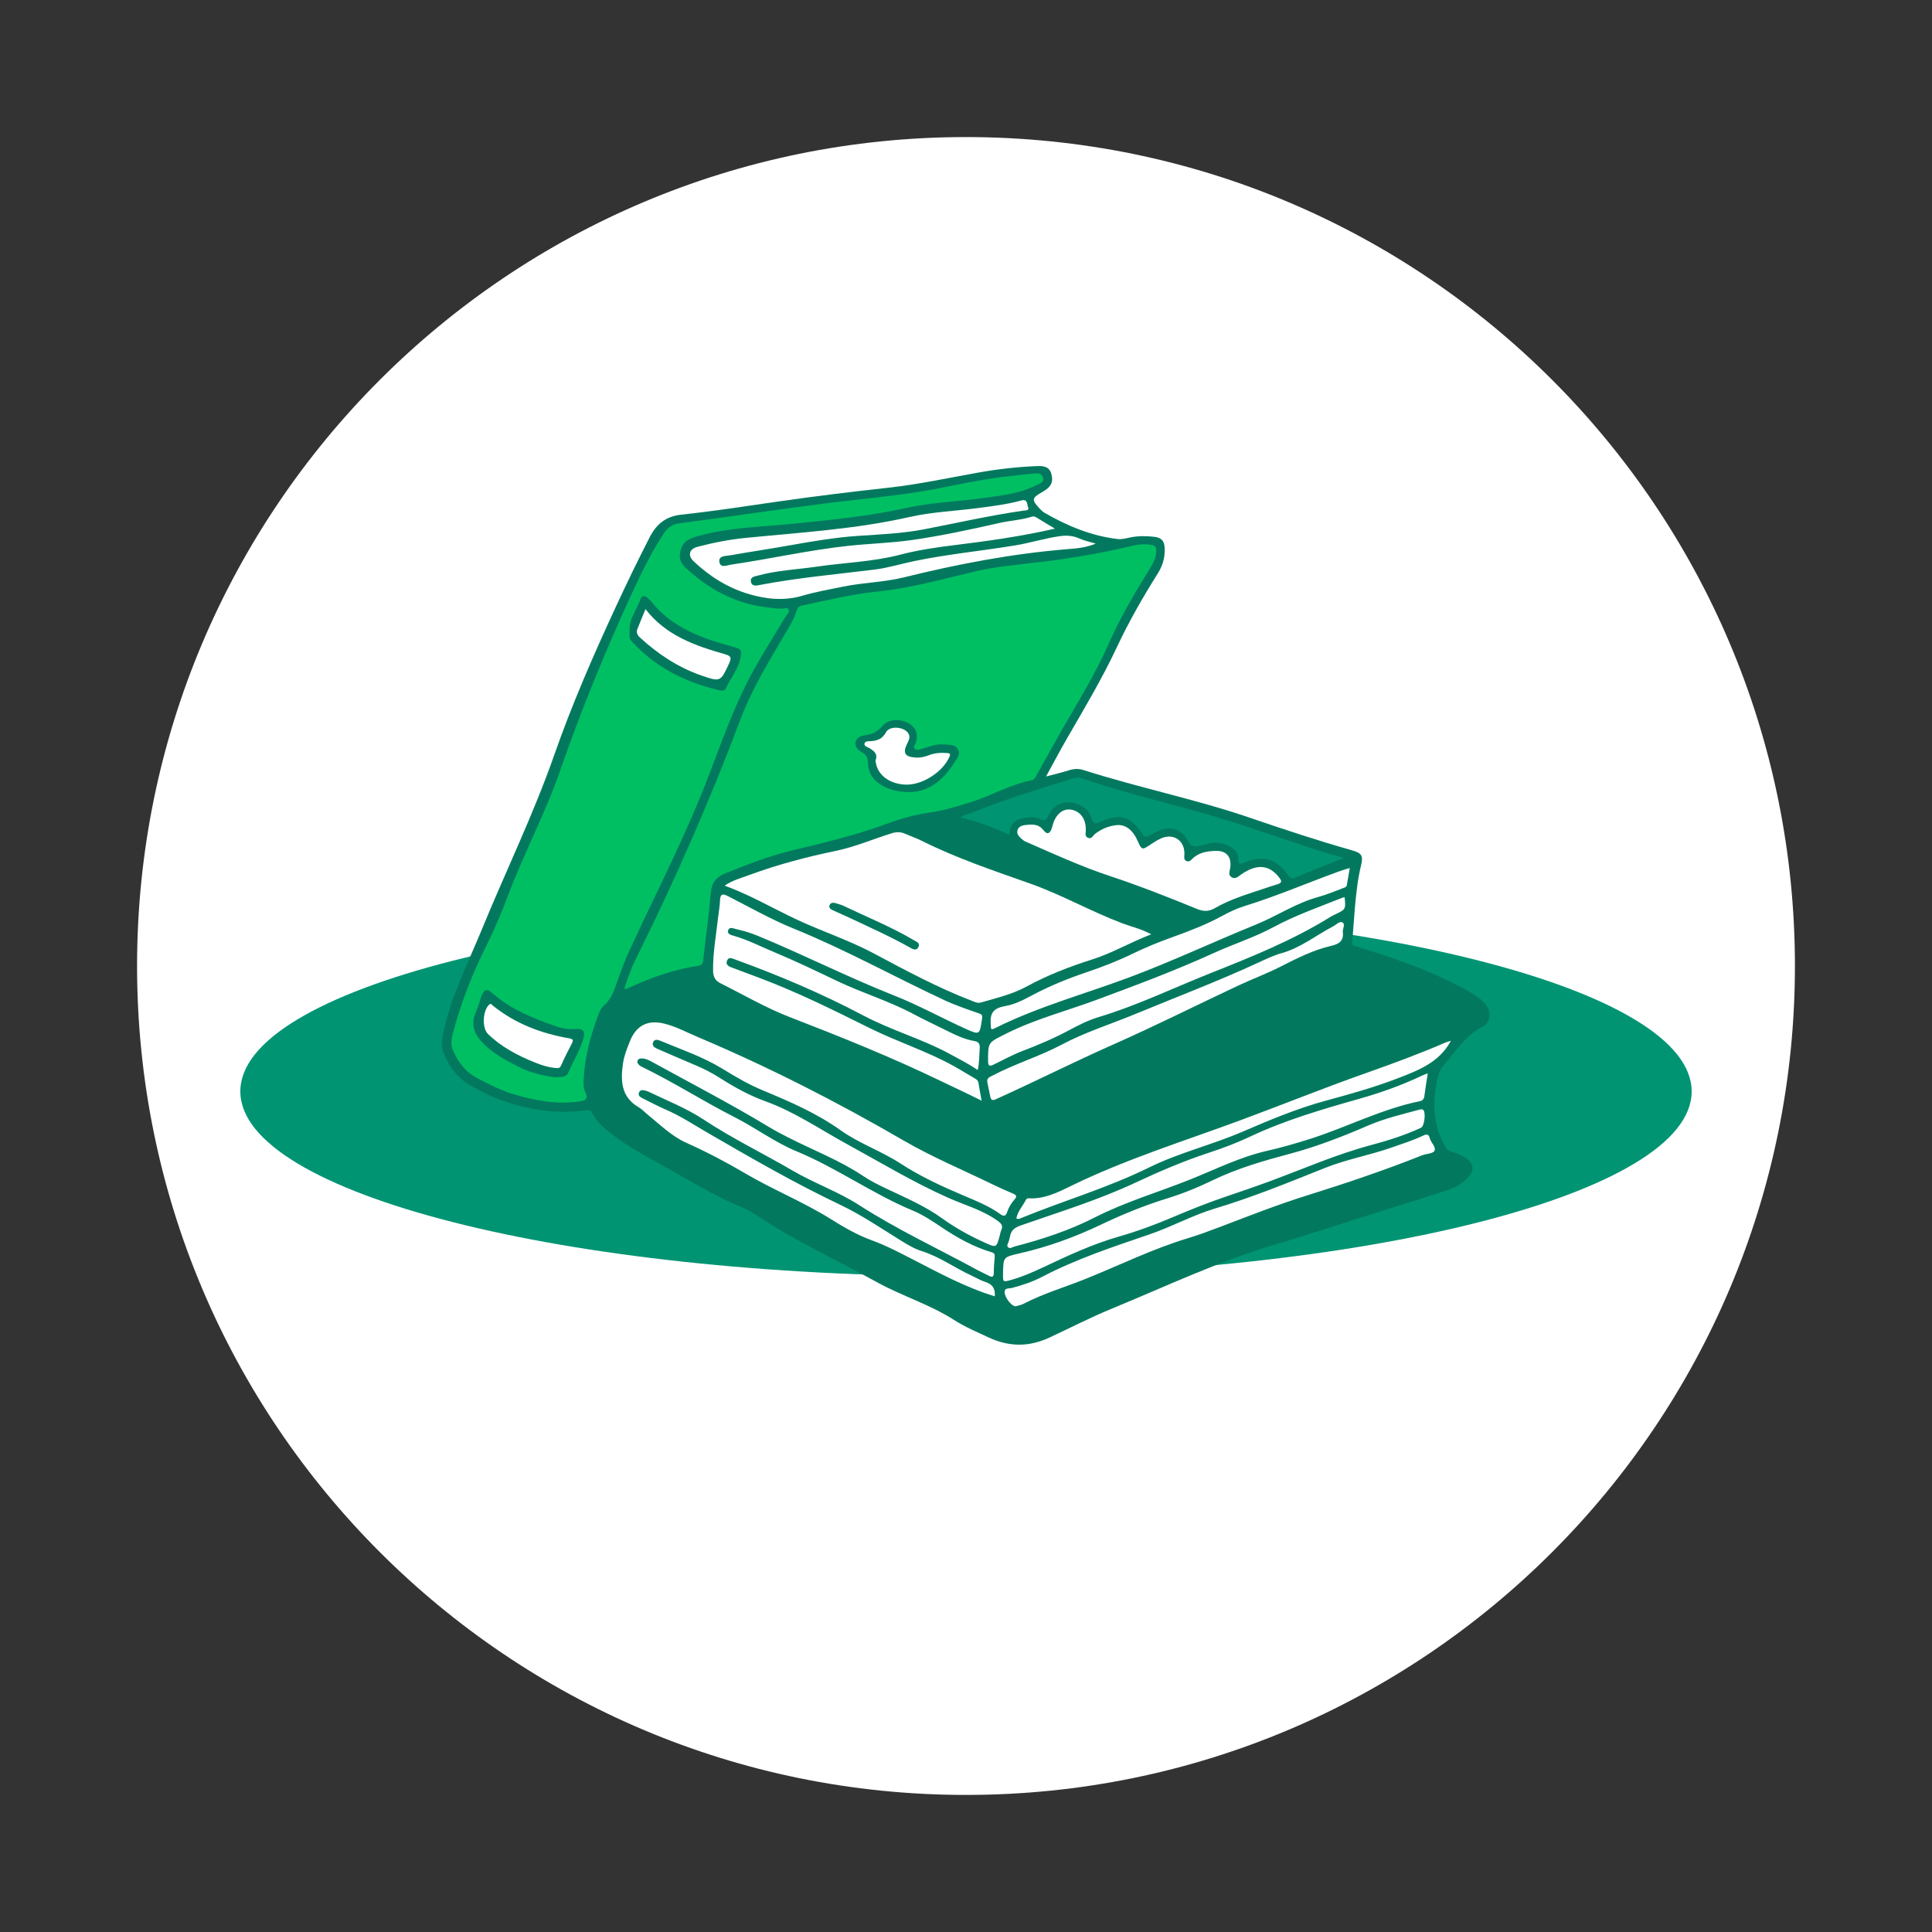 <svg xmlns="http://www.w3.org/2000/svg" xmlns:xlink="http://www.w3.org/1999/xlink" width="500" zoomAndPan="magnify" viewBox="0 0 375 375" height="500" preserveAspectRatio="xMidYMid meet" version="1.0"><rect x="0" y="0" width="375" height="375" fill="#333333" stroke="none"/><defs><clipPath id="abf75ba4e4"><path d="M 26.605 26.605 L 348.395 26.605 L 348.395 348.395 L 26.605 348.395 Z M 26.605 26.605 " clip-rule="nonzero"/></clipPath><clipPath id="a9f0ae79df"><path d="M 187.5 26.605 C 98.641 26.605 26.605 98.641 26.605 187.5 C 26.605 276.359 98.641 348.395 187.5 348.395 C 276.359 348.395 348.395 276.359 348.395 187.5 C 348.395 98.641 276.359 26.605 187.5 26.605 Z M 187.5 26.605 " clip-rule="nonzero"/></clipPath><clipPath id="197ff8e020"><path d="M 46.648 175.961 L 328.371 175.961 L 328.371 247.727 L 46.648 247.727 Z M 46.648 175.961 " clip-rule="nonzero"/></clipPath><clipPath id="5399265a9f"><path d="M 187.5 175.961 C 109.711 175.961 46.648 192.027 46.648 211.844 C 46.648 231.66 109.711 247.727 187.5 247.727 C 265.289 247.727 328.352 231.66 328.352 211.844 C 328.352 192.027 265.289 175.961 187.5 175.961 Z M 187.5 175.961 " clip-rule="nonzero"/></clipPath><clipPath id="148fba596d"><path d="M 85.395 90.395 L 289.395 90.395 L 289.395 261 L 85.395 261 Z M 85.395 90.395 " clip-rule="nonzero"/></clipPath></defs><g clip-path="url(#abf75ba4e4)"><g clip-path="url(#a9f0ae79df)"><path fill="#ffffff" d="M 26.605 26.605 L 348.395 26.605 L 348.395 348.395 L 26.605 348.395 Z M 26.605 26.605 " fill-opacity="1" fill-rule="nonzero"/></g></g><g clip-path="url(#197ff8e020)"><g clip-path="url(#5399265a9f)"><path fill="#009473" d="M 46.648 175.961 L 328.371 175.961 L 328.371 247.727 L 46.648 247.727 Z M 46.648 175.961 " fill-opacity="1" fill-rule="nonzero"/></g></g><g clip-path="url(#148fba596d)"><path fill="#02795e" d="M 287.707 199.328 C 284.41 200.984 282.598 204.066 280.289 206.656 C 279.059 208.035 278.844 209.934 278.602 211.738 C 278.098 215.473 278.555 219.035 280.414 222.375 C 280.762 222.996 281.172 223.375 281.832 223.562 C 282.863 223.852 283.852 224.258 284.711 224.91 C 286.039 225.918 286.18 227.109 285.105 228.371 C 283.922 229.758 282.359 230.57 280.66 231.109 C 277.215 232.195 273.785 233.328 270.332 234.391 C 262.715 236.73 255.172 239.297 247.527 241.551 C 236.562 244.789 226.25 249.711 215.719 254.043 C 211.664 255.711 207.734 257.738 203.75 259.598 C 199.652 261.508 195.824 261.426 191.867 259.586 C 189.598 258.527 187.285 257.555 185.168 256.195 C 180.496 253.203 175.152 251.578 170.316 248.926 C 162.477 244.625 154.332 240.871 146.859 235.902 C 146.016 235.34 145.129 234.797 144.191 234.418 C 138.621 232.164 133.578 228.934 128.328 226.074 C 124.578 224.027 120.875 221.973 117.586 219.203 C 116.531 218.312 115.641 217.355 115.012 216.156 C 114.746 215.645 114.508 215.422 113.855 215.508 C 107.547 216.355 101.492 215.312 95.656 212.887 C 94.375 212.355 93.168 211.645 91.926 211.023 C 89.031 209.578 87.215 207.191 86.051 204.246 C 85.453 202.727 85.852 201.246 86.199 199.746 C 87.781 192.918 90.938 186.707 93.578 180.277 C 98.211 169 103.562 158.023 107.594 146.5 C 111.027 136.684 115.184 127.172 119.551 117.742 C 121.648 113.203 123.832 108.703 126.113 104.258 C 127.379 101.789 129.195 100.227 132.195 99.902 C 138.457 99.223 144.688 98.266 150.922 97.363 C 158.078 96.328 165.246 95.457 172.43 94.664 C 178.23 94.023 183.945 92.797 189.688 91.762 C 193.43 91.086 197.203 90.648 201 90.477 C 202.258 90.422 203.625 90.383 204.062 91.977 C 204.508 93.594 203.992 94.551 202.324 95.492 C 200.234 96.676 200.184 96.984 201.84 98.77 C 202.121 99.07 202.441 99.363 202.797 99.566 C 207.215 102.102 211.855 104.035 216.961 104.629 C 217.801 104.727 218.695 104.445 219.559 104.281 C 221.035 104.004 222.52 104.027 223.992 104.188 C 225.52 104.352 226.035 105.027 226.074 106.598 C 226.117 108.32 225.629 109.863 224.711 111.324 C 221.805 115.961 219.09 120.699 216.762 125.664 C 213.91 131.754 210.453 137.527 207.094 143.348 C 205.754 145.664 204.512 148.035 203.043 150.715 C 204.773 150.25 206.156 149.938 207.5 149.508 C 208.473 149.195 209.395 149.172 210.355 149.48 C 221.039 152.902 232.07 155.117 242.688 158.754 C 249.223 160.992 255.773 163.168 262.422 165.047 C 264.27 165.57 264.641 166.051 264.184 167.949 C 263.523 170.668 263.23 173.426 262.984 176.195 C 262.789 178.406 262.68 180.633 262.441 182.84 C 262.348 183.707 262.996 183.594 263.391 183.719 C 269.078 185.551 274.785 187.336 280.195 189.926 C 282.207 190.887 284.199 191.875 286.102 193.035 C 286.938 193.547 287.699 194.156 288.328 194.91 C 289.539 196.352 289.363 198.496 287.707 199.328 Z M 287.707 199.328 " fill-opacity="1" fill-rule="nonzero"/></g><path fill="#00bf63" d="M 189.156 110.941 C 182.895 112.422 176.66 114.168 170.246 114.828 C 165.379 115.328 160.664 116.477 155.91 117.484 C 155.332 117.609 154.879 117.754 154.68 118.41 C 154.18 120.066 153.277 121.531 152.402 123.008 C 149.188 128.434 145.902 133.836 143.672 139.762 C 137.746 155.477 131.023 170.84 123.539 185.871 C 122.582 187.797 121.809 189.82 121.18 191.926 C 121.402 191.945 121.504 191.984 121.57 191.953 C 126.035 189.855 130.645 188.195 135.539 187.449 C 136.355 187.324 136.43 186.887 136.504 186.23 C 136.988 181.906 137.602 177.594 137.969 173.258 C 138.133 171.305 139.051 170.207 140.746 169.527 C 144.914 167.852 149.113 166.195 153.477 165.137 C 159.691 163.621 165.918 162.191 171.934 159.961 C 174.711 158.934 177.57 158.109 180.527 157.703 C 183.203 157.332 185.758 156.52 188.332 155.727 C 192.367 154.488 196.043 152.27 200.227 151.453 C 200.859 151.332 201.039 150.727 201.305 150.258 C 202.855 147.516 204.352 144.742 205.922 142.008 C 209.148 136.383 212.59 130.867 215.207 124.918 C 217.457 119.809 220.289 115.031 223.219 110.309 C 223.891 109.227 224.441 108.129 224.422 106.812 C 224.414 106.211 224.219 105.918 223.574 105.785 C 222.215 105.504 220.883 105.672 219.582 105.98 C 213.762 107.367 207.883 108.379 201.938 109.086 C 197.668 109.594 193.379 109.941 189.156 110.941 Z M 185.055 148.281 C 182.969 151.559 180.152 153.648 176.773 153.734 C 174.266 153.746 172.535 153.289 170.969 152.316 C 169.359 151.32 168.473 149.832 168.457 147.941 C 168.453 147.027 168.125 146.496 167.363 146.059 C 166.637 145.641 165.918 145.07 166.055 144.109 C 166.199 143.121 167.109 142.816 167.918 142.703 C 169.277 142.516 170.293 142.074 171.238 140.926 C 172.59 139.281 175.629 139.457 177.145 140.977 C 178.066 141.902 178.164 142.984 177.746 144.184 C 177.617 144.543 177.168 144.934 177.531 145.32 C 177.895 145.703 178.406 145.488 178.848 145.371 C 180.227 145.012 181.535 144.363 183.027 144.492 C 184.082 144.582 185.352 144.402 185.93 145.41 C 186.535 146.469 185.613 147.402 185.055 148.281 Z M 117.156 195.215 C 118.934 193.707 119.402 191.559 120.156 189.531 C 120.77 187.883 121.371 186.223 122.109 184.629 C 127.438 173.105 133.301 161.824 137.805 149.922 C 139.703 144.898 141.562 139.848 143.801 134.953 C 146.223 129.664 149.398 124.809 152.387 119.848 C 152.684 119.348 153.34 118.805 153.043 118.266 C 152.781 117.789 152.02 118.246 151.508 118.125 C 151.207 118.125 150.926 118.148 150.652 118.117 C 149.867 118.027 149.09 117.914 148.309 117.809 C 142.336 117.008 137.379 114.188 133.023 110.152 C 131.828 109.043 131.707 107.785 132.258 106.352 C 132.805 104.91 134.043 104.469 135.375 104.086 C 141.309 102.379 147.465 102.305 153.539 101.691 C 161.012 100.934 168.473 100.238 175.828 98.609 C 180.898 97.484 186.129 97.359 191.262 96.621 C 194.703 96.129 198.176 95.746 201.316 94.094 C 201.848 93.816 202.68 93.648 202.461 92.766 C 202.227 91.82 201.414 91.832 200.652 91.91 C 198.578 92.121 196.504 92.332 194.438 92.594 C 190.02 93.156 185.68 94.129 181.312 94.953 C 174.703 96.199 168.004 96.746 161.336 97.57 C 151.547 98.785 141.789 100.266 132.012 101.559 C 130.637 101.738 129.684 102.273 128.941 103.395 C 126.527 107.039 124.617 110.926 122.785 114.895 C 117.551 126.23 112.816 137.758 108.73 149.551 C 105.809 157.977 101.566 165.844 98.461 174.195 C 97.316 177.273 96.008 180.312 94.547 183.258 C 91.77 188.84 89.453 194.586 87.898 200.629 C 87.629 201.676 87.445 202.738 87.887 203.77 C 88.891 206.133 90.359 208.113 92.715 209.316 C 95.109 210.539 97.496 211.77 100.102 212.516 C 104.141 213.668 108.207 214.406 112.43 213.789 C 113.574 213.621 114.246 213.363 113.617 212.023 C 113.242 211.219 113.242 210.305 113.289 209.422 C 113.523 205.074 114.637 200.922 116.172 196.879 C 116.402 196.281 116.691 195.613 117.156 195.215 Z M 124.359 116.238 C 124.605 115.555 125.16 115.547 125.684 116.047 C 125.949 116.305 126.242 116.543 126.473 116.832 C 130.527 121.895 136.281 123.902 142.227 125.523 C 143.863 125.969 144.07 126.152 143.715 127.77 C 143.238 129.953 141.797 131.656 140.875 133.617 C 140.598 134.215 139.992 134.059 139.512 133.949 C 133.145 132.465 127.504 129.652 122.953 124.863 C 122.141 124.004 122.148 123.922 122.211 122.461 C 122.059 120.09 123.609 118.301 124.359 116.238 Z M 113.309 201.289 C 112.676 203.77 111.277 205.938 110.27 208.266 C 109.883 209.164 108.68 209.027 107.738 209.117 C 105.316 208.773 102.91 208.23 100.719 207.102 C 98.297 205.855 95.859 204.59 93.891 202.629 C 92.113 200.855 91.25 198.879 92.391 196.375 C 92.828 195.41 93.078 194.363 93.445 193.363 C 93.934 192.031 94.516 191.824 95.586 192.781 C 99.125 195.934 103.422 197.609 107.789 199.164 C 109.105 199.633 110.453 199.863 111.871 199.723 C 113.074 199.605 113.598 200.156 113.309 201.289 Z M 113.309 201.289 " fill-opacity="1" fill-rule="nonzero"/><path fill="#009473" d="M 188.484 157.812 C 194.711 155.289 201.125 153.301 207.535 151.312 C 208.328 151.066 209.082 150.773 209.961 151.074 C 218.695 154.062 227.711 156.07 236.539 158.727 C 242.879 160.633 249.117 162.875 255.414 164.934 C 257.215 165.523 259.051 166 260.867 166.527 C 257.621 167.852 254.445 168.992 251.355 170.355 C 250.781 170.609 250.387 170.469 250.07 169.953 C 249.953 169.754 249.801 169.578 249.66 169.395 C 247.535 166.629 245.062 165.965 241.527 167.426 C 240.656 167.789 240.242 167.855 240.348 166.738 C 240.543 164.758 237.691 163.457 235.547 163.562 C 234.246 163.625 232.938 164.398 231.77 164.254 C 230.68 164.121 230.383 162.383 229.336 161.648 C 228.086 160.773 226.812 160.516 225.41 161.059 C 224.594 161.375 223.801 161.77 223.031 162.195 C 222.508 162.484 222.234 162.543 221.824 161.941 C 219.367 158.355 217.434 157.805 213.438 159.555 C 212.637 159.902 212.254 160.051 211.926 158.984 C 211.297 156.957 209.684 155.902 207.656 155.738 C 205.715 155.578 204.254 156.605 203.441 158.348 C 203.039 159.215 202.695 159.375 201.824 158.957 C 200.793 158.461 199.633 158.598 198.547 158.824 C 196.758 159.195 196.129 159.969 195.852 161.996 C 192.844 160.594 189.793 159.414 186.438 158.707 C 187.137 158.082 187.859 158.066 188.484 157.812 Z M 188.484 157.812 " fill-opacity="1" fill-rule="nonzero"/><path fill="#ffffff" d="M 126.766 202.312 C 126.504 202.965 127.035 203.332 127.57 203.566 C 130.078 204.656 132.586 205.746 135.102 206.809 C 136.645 207.461 138.129 208.215 139.539 209.113 C 142.402 210.941 145.383 212.609 148.555 213.754 C 154.242 215.805 159.164 219.207 164.402 222.07 C 170.902 225.625 177.254 229.469 184.035 232.484 C 187.285 233.93 190.766 234.859 193.703 237.008 C 194.434 237.543 194.715 237.973 194.336 238.793 C 194.203 239.086 194.152 239.414 194.07 239.73 C 193.43 242.223 193.41 242.227 191.113 241.18 C 188.234 239.871 185.477 238.371 182.91 236.512 C 179.66 234.16 175.984 232.574 172.383 230.871 C 170.746 230.098 169.113 229.312 167.609 228.305 C 163 225.215 157.816 223.246 152.906 220.738 C 151.672 220.105 150.438 219.461 149.246 218.742 C 141.824 214.258 134.125 210.27 126.531 206.098 C 125.922 205.766 125.297 205.445 124.57 205.445 C 124.23 205.445 123.906 205.5 123.762 205.855 C 123.613 206.211 123.812 206.484 124.055 206.711 C 124.188 206.84 124.344 206.949 124.508 207.027 C 130.691 210.016 136.473 213.738 142.59 216.848 C 146.68 218.922 150.379 221.719 154.641 223.48 C 162.453 226.715 169.359 231.723 177.168 234.973 C 179.176 235.805 181 237.035 182.816 238.25 C 185.828 240.27 188.98 242.027 192.48 243.066 C 192.996 243.219 193.117 243.457 193.07 243.957 C 192.977 244.973 192.902 245.992 192.898 247.008 C 192.898 247.844 192.617 247.996 191.906 247.609 C 191.172 247.215 190.398 246.887 189.668 246.488 C 182.031 242.328 174.133 238.66 166.789 233.93 C 162.719 231.305 158.047 229.676 153.84 227.211 C 148.121 223.863 142.133 220.984 136.594 217.32 C 133.25 215.113 129.523 213.648 125.934 211.922 C 125.727 211.824 125.504 211.746 125.277 211.691 C 124.824 211.59 124.305 211.457 124.055 211.996 C 123.758 212.629 124.25 212.941 124.711 213.172 C 126.242 213.941 127.766 214.738 129.336 215.422 C 132.152 216.648 134.703 218.336 137.348 219.871 C 145.766 224.75 154.191 229.621 162.996 233.805 C 167.191 235.797 171.031 238.422 174.969 240.859 C 176.238 241.645 177.512 242.402 178.938 242.848 C 182.375 243.934 185.289 246.082 188.527 247.57 C 189.453 247.996 190.34 248.535 191.305 248.848 C 192.664 249.285 193.207 250.148 193.082 251.613 C 187.344 249.867 182.184 247.023 176.953 244.34 C 174.438 243.047 171.938 241.738 169.27 240.766 C 166.465 239.746 163.879 238.262 161.367 236.688 C 155.977 233.301 150.047 230.941 144.574 227.711 C 140.902 225.543 137.125 223.57 133.223 221.82 C 130.375 220.543 128.121 218.305 125.711 216.344 C 125.133 215.879 124.625 215.297 123.992 214.934 C 120.496 212.922 120.43 209.676 120.938 206.312 C 121.156 204.863 121.727 203.449 122.277 202.078 C 123.504 199.023 125.742 197.895 128.949 198.688 C 131.211 199.246 133.266 200.363 135.398 201.266 C 149.164 207.082 162.441 213.855 175.371 221.363 C 180.891 224.57 186.828 227.051 192.582 229.848 C 193.914 230.492 195.262 231.117 196.633 231.68 C 197.402 231.996 197.375 232.309 196.879 232.863 C 196.258 233.559 195.781 234.371 195.488 235.254 C 195.18 236.199 194.762 236.094 194.09 235.613 C 191.926 234.062 189.48 233.098 187.039 232.062 C 182.824 230.273 178.648 228.352 174.785 225.836 C 171.051 223.406 166.766 221.953 163.129 219.363 C 158.48 216.051 153.297 213.816 148.07 211.645 C 145.367 210.523 142.836 209.055 140.348 207.516 C 136.543 205.164 132.305 203.742 128.203 202.023 C 127.68 201.801 127.039 201.625 126.766 202.312 Z M 142.859 180.328 C 144.262 180.652 145.641 181.051 146.973 181.598 C 155.93 185.277 164.566 189.68 173.582 193.242 C 178.359 195.129 182.879 197.645 187.57 199.758 C 190.109 200.898 190.16 200.785 190.551 198.141 C 190.586 197.91 190.633 197.684 190.648 197.453 C 190.676 197.035 190.52 196.875 190.062 196.715 C 187.793 195.918 185.5 195.152 183.324 194.141 C 173.539 189.582 164.094 184.316 154.066 180.246 C 149.695 178.477 145.562 176.117 141.352 173.969 C 140.293 173.43 139.797 173.426 139.754 174.789 C 139.719 175.898 139.5 176.996 139.379 178.102 C 139.004 181.551 138.352 184.969 138.41 188.465 C 138.43 189.668 138.875 190.367 139.883 190.871 C 144.32 193.086 148.602 195.602 153.246 197.398 C 163.105 201.215 172.914 205.148 182.445 209.746 C 185.094 211.023 187.773 212.254 190.531 213.641 C 190.301 212.375 190.09 211.297 189.922 210.211 C 189.859 209.789 189.629 209.559 189.289 209.363 C 187.883 208.562 186.516 207.695 185.094 206.906 C 179.848 203.996 174.109 202.191 168.758 199.527 C 161.664 195.996 154.562 192.477 147.125 189.703 C 145.391 189.055 143.648 188.414 141.918 187.754 C 141.309 187.52 140.789 187.141 141.145 186.398 C 141.477 185.707 142.031 185.996 142.578 186.191 C 151.168 189.312 159.57 192.875 167.652 197.148 C 173.113 200.035 179.109 201.695 184.535 204.668 C 186.266 205.613 188.031 206.508 189.781 207.691 C 190.117 206.164 190.051 204.82 190.164 203.492 C 190.234 202.66 189.984 202.211 189.098 202.059 C 187.113 201.719 185.32 200.828 183.535 199.934 C 181.5 198.918 179.434 197.969 177.434 196.895 C 172.645 194.316 167.414 192.762 162.516 190.426 C 158.461 188.488 154.41 186.535 150.258 184.805 C 147.652 183.719 145.137 182.41 142.402 181.633 C 141.887 181.488 141.125 181.289 141.316 180.617 C 141.547 179.82 142.293 180.195 142.859 180.328 Z M 200.234 100.301 C 198.191 100.941 196.047 101.043 193.969 101.512 C 188.367 102.781 182.746 103.992 177.066 104.812 C 172.945 105.402 168.754 105.504 164.609 105.953 C 157.004 106.773 149.535 108.48 141.973 109.582 C 141.141 109.703 139.832 110.363 139.629 109.062 C 139.438 107.824 140.879 107.941 141.711 107.793 C 145.496 107.117 149.301 106.562 153.086 105.887 C 157.559 105.09 162.02 104.316 166.566 104.012 C 170.863 103.723 175.18 103.551 179.426 102.727 C 185.836 101.488 192.203 100.039 198.672 99.109 C 199.066 99.055 199.844 99.133 199.547 98.441 C 199.324 97.926 199.5 96.793 198.227 97.145 C 195.543 97.887 192.777 98.223 190.023 98.59 C 185.52 99.188 180.93 99.355 176.523 100.355 C 166.027 102.73 155.336 103.352 144.695 104.41 C 141.539 104.727 138.465 105.328 135.418 106.129 C 133.727 106.574 133.434 107.832 134.676 108.992 C 137.801 111.918 141.359 114.164 145.488 115.348 C 148.859 116.316 152.262 116.656 155.754 115.629 C 158.324 114.871 160.984 114.41 163.617 113.871 C 167.52 113.066 171.543 113.031 175.426 112.07 C 185.918 109.48 196.504 107.449 207.297 106.582 C 209.023 106.445 210.809 106.301 212.68 105.516 C 211.453 105.145 210.438 104.945 209.523 104.531 C 208.246 103.949 207.012 103.879 205.617 104.082 C 202.723 104.496 199.938 105.387 197.059 105.859 C 190.566 106.93 184.008 107.555 177.562 108.883 C 174.977 109.41 172.449 110.215 169.82 110.543 C 162.375 111.473 154.891 112.125 147.508 113.539 C 146.844 113.668 145.973 113.891 145.762 112.949 C 145.547 111.98 146.457 111.895 147.105 111.719 C 150.836 110.699 154.699 110.547 158.5 109.988 C 163.902 109.195 169.402 109.059 174.719 107.668 C 178.18 106.762 181.711 106.246 185.246 105.812 C 191.73 105.016 198.191 104.109 204.766 102.613 C 203.441 101.816 202.293 101.137 201.16 100.43 C 200.855 100.242 200.562 100.195 200.234 100.301 Z M 210.746 161.055 C 210.801 158.941 209.656 157.422 207.871 157.145 C 206.352 156.914 204.992 157.992 204.395 159.918 C 204.309 160.184 204.254 160.457 204.168 160.719 C 203.805 161.84 203.227 162.051 202.555 161.16 C 201.715 160.043 200.645 159.996 199.457 160.09 C 198.648 160.152 197.738 160.293 197.5 161.129 C 197.238 162.047 198.051 162.617 198.695 163.152 C 198.832 163.27 199.016 163.332 199.188 163.406 C 204.57 165.777 209.93 168.215 215.523 170.07 C 221.195 171.953 226.758 174.137 232.281 176.406 C 233.652 176.969 234.641 176.941 235.852 176.246 C 238.07 174.973 240.465 174.086 242.891 173.293 C 244.566 172.75 246.227 172.156 247.91 171.652 C 248.836 171.375 248.84 171.039 248.285 170.324 C 246.355 167.844 244 167.621 240.961 169.695 C 240.395 170.082 239.844 170.711 239.102 170.301 C 238.305 169.855 238.703 169.086 238.793 168.414 C 239.074 166.332 238.07 165.094 235.941 165.156 C 234.281 165.207 232.605 165.465 231.348 166.773 C 231.039 167.094 230.703 167.34 230.25 167.102 C 229.797 166.867 229.844 166.457 229.879 166.016 C 230.105 163.215 227.789 161.578 225.281 162.77 C 224.652 163.066 224.051 163.422 223.477 163.812 C 221.637 165.059 221.645 165.07 220.762 163.105 C 219.859 161.094 218.453 160 216.805 160.152 C 215.25 160.293 213.844 160.875 212.598 161.82 C 212.148 162.16 211.891 162.957 211.137 162.598 C 210.426 162.254 210.816 161.531 210.746 161.055 Z M 196.012 240.129 C 195.977 240.355 195.863 240.57 195.836 240.801 C 195.785 241.238 195.281 241.703 195.66 242.082 C 196.035 242.465 196.539 242.043 196.965 241.934 C 202.312 240.547 207.555 238.828 212.488 236.309 C 218.457 233.262 224.887 231.395 231.074 228.914 C 235.965 226.953 240.707 224.566 245.906 223.387 C 248.703 222.754 251.469 221.949 254.207 221.086 C 261.398 218.809 268.152 215.25 275.609 213.738 C 276.105 213.637 276.387 213.34 276.461 212.785 C 276.645 211.367 276.883 209.957 277.137 208.32 C 276.609 208.535 276.223 208.676 275.852 208.852 C 271.949 210.699 267.887 212.133 263.738 213.305 C 256.559 215.34 249.41 217.426 242.629 220.625 C 240.078 221.828 237.418 222.836 234.738 223.715 C 229.836 225.32 225.113 227.336 220.453 229.523 C 213.266 232.895 205.676 235.223 198.199 237.832 C 196.812 238.312 196.227 238.859 196.012 240.129 Z M 196.305 248.418 C 198.414 247.828 200.406 246.961 202.375 246.031 C 207.195 243.758 212 241.5 217.164 240.02 C 220.805 238.98 224.383 237.641 227.871 236.16 C 231.203 234.742 234.551 233.406 237.977 232.25 C 240.828 231.285 243.676 230.312 246.5 229.27 C 253.012 226.863 259.379 224.059 266.113 222.262 C 269.422 221.379 272.699 220.344 275.82 218.895 C 276.5 218.578 276.809 215.812 276.199 215.395 C 276.047 215.289 275.75 215.316 275.547 215.371 C 272.199 216.281 268.816 217.062 265.602 218.445 C 260.668 220.574 255.668 222.535 250.457 223.922 C 245.309 225.293 240.199 226.762 235.363 229.098 C 232.492 230.488 229.504 231.707 226.457 232.641 C 222.008 234.008 217.738 235.777 213.555 237.77 C 208.555 240.148 203.383 242.02 197.988 243.258 C 194.746 244 194.734 243.953 194.688 247.195 C 194.66 248.91 194.652 248.879 196.305 248.418 Z M 276.18 220.445 C 274.164 221.395 272.043 222.062 269.941 222.793 C 265.734 224.254 261.324 225.035 257.188 226.691 C 250.129 229.512 243.098 232.395 235.809 234.578 C 231.449 235.891 227.457 238.109 223.148 239.582 C 216.098 241.988 209 244.324 202.355 247.793 C 200.465 248.781 198.438 249.461 196.367 250.004 C 195.832 250.145 194.914 249.887 195.008 250.934 C 195.098 251.922 196.34 253.535 197.102 253.551 C 197.547 253.418 198.168 253.332 198.691 253.059 C 202.527 251.055 206.684 249.855 210.68 248.246 C 217.297 245.586 223.711 242.406 230.566 240.34 C 232.605 239.723 234.609 238.984 236.602 238.223 C 242.316 236.047 248 233.809 253.848 231.984 C 261.324 229.652 268.746 227.141 276.031 224.246 C 276.844 223.922 278.133 223.934 278.426 223.379 C 278.805 222.656 277.73 221.801 277.512 220.906 C 277.305 220.059 276.848 220.129 276.18 220.445 Z M 261.422 171.785 C 261.602 170.75 261.777 169.719 261.992 168.473 C 261.133 168.746 260.477 168.934 259.84 169.164 C 253.742 171.371 247.781 173.949 241.574 175.863 C 240.062 176.328 238.637 177.012 237.254 177.762 C 234.188 179.434 230.949 180.684 227.676 181.859 C 225.059 182.801 222.473 183.832 219.977 185.051 C 217.012 186.5 213.957 187.684 210.832 188.738 C 207.23 189.949 203.711 191.387 200.348 193.18 C 198.668 194.074 196.953 194.965 195.074 195.289 C 193.152 195.617 192.172 196.375 192.289 198.504 C 192.371 199.953 192.195 200.031 193.508 199.383 C 201.723 195.332 210.562 192.922 219.105 189.738 C 227.488 186.609 235.57 182.797 243.844 179.43 C 247.914 177.77 251.609 175.254 255.898 174.098 C 257.562 173.648 259.133 172.961 260.738 172.367 C 261.055 172.25 261.355 172.176 261.422 171.785 Z M 260.984 174.148 C 260.805 174.195 260.625 174.219 260.461 174.285 C 255.992 176.066 251.449 177.656 247.191 179.949 C 243.473 181.953 239.426 183.23 235.598 184.977 C 228.129 188.383 220.461 191.246 212.77 194.094 C 206.871 196.277 200.75 197.855 195.094 200.727 C 191.82 202.391 191.773 202.238 191.785 205.93 C 191.785 206.941 192.086 207.023 192.91 206.617 C 194.777 205.691 196.621 204.695 198.562 203.957 C 201.645 202.781 204.664 201.496 207.566 199.934 C 209.406 198.945 211.277 198.008 213.277 197.406 C 220.66 195.188 227.598 191.824 234.734 188.984 C 242.812 185.773 250.91 182.539 258.336 177.906 C 258.648 177.711 258.992 177.566 259.328 177.406 C 261.18 176.523 261.242 176.406 260.984 174.148 Z M 260.625 179.082 C 260.02 178.688 259.391 179.477 258.801 179.785 C 255.438 181.535 252.445 183.996 248.707 185.023 C 247.137 185.457 245.684 186.18 244.207 186.859 C 236.34 190.492 228.234 193.562 220.23 196.875 C 215.527 198.816 210.656 200.332 206.129 202.738 C 201.793 205.043 197.039 206.457 192.684 208.75 C 192.129 209.043 191.527 209.199 191.629 210.023 C 191.824 210.973 192.008 211.926 192.219 212.875 C 192.352 213.492 192.609 213.672 193.289 213.363 C 200.934 209.918 208.418 206.133 216.09 202.734 C 224.223 199.137 232.18 195.137 240.23 191.352 C 242.957 190.07 245.793 189.02 248.477 187.66 C 251.711 186.02 254.922 184.375 258.484 183.562 C 259.91 183.238 260.852 182.594 260.641 180.922 C 260.566 180.301 261.156 179.43 260.625 179.082 Z M 265.199 208.262 C 256.945 211.168 248.832 214.465 240.617 217.496 C 229.688 221.535 218.512 225.008 207.988 230.141 C 205.406 231.398 202.738 232.773 199.68 232.59 C 199.414 232.574 199.223 232.688 199.113 232.91 C 198.523 234.102 197.527 235.086 197.273 236.508 C 197.766 236.711 198.047 236.484 198.332 236.371 C 206.52 233.027 215.047 230.547 223.012 226.617 C 228.84 223.742 235.215 222.23 241.172 219.664 C 246.492 217.371 251.824 215.133 257.434 213.613 C 262.039 212.367 266.633 211.086 271.094 209.375 C 275.195 207.805 279.34 206.281 281.613 202.023 C 281.289 202.121 280.934 202.195 280.609 202.336 C 275.555 204.523 270.398 206.43 265.199 208.262 Z M 265.199 208.262 " fill-opacity="1" fill-rule="nonzero"/><path fill="#ffffff" d="M 212.027 186.215 C 215.891 184.996 219.363 182.918 223.453 181.348 C 221.445 180.266 219.617 179.883 217.898 179.234 C 211.816 176.949 206.141 173.699 200.027 171.531 C 192.863 168.988 185.656 166.586 178.844 163.168 C 177.809 162.652 176.703 162.281 175.641 161.816 C 174.793 161.449 173.988 161.453 173.086 161.734 C 169.461 162.863 165.957 164.383 162.215 165.156 C 156.492 166.344 150.855 167.836 145.363 169.863 C 143.824 170.43 142.215 170.84 140.656 171.902 C 145.688 173.746 150.117 176.375 154.77 178.543 C 159.645 180.816 164.773 182.484 169.539 185.027 C 175.797 188.363 182.043 191.734 188.688 194.281 C 189.254 194.5 189.773 194.77 190.418 194.578 C 193.391 193.703 196.426 193.023 199.191 191.52 C 203.277 189.293 207.602 187.613 212.027 186.215 Z M 178.254 183.84 C 177.855 184.605 177.184 184.238 176.68 183.953 C 172.719 181.723 168.57 179.879 164.461 177.945 C 163.5 177.496 162.516 177.082 161.551 176.637 C 161.145 176.445 160.824 176.141 161.035 175.652 C 161.203 175.266 161.574 175.176 161.992 175.25 C 162.562 175.434 163.164 175.559 163.699 175.812 C 168.297 178.008 173.031 179.914 177.426 182.52 C 177.926 182.812 178.664 183.055 178.254 183.84 Z M 184.297 146.871 C 183.043 149.777 179.168 152.316 175.969 152.297 C 172.879 152.273 170.43 150.562 170.02 148.133 C 169.988 147.953 169.895 147.742 169.949 147.594 C 170.43 146.316 169.633 145.746 168.707 145.188 C 168.348 144.973 167.688 144.863 167.805 144.305 C 167.898 143.852 168.512 143.887 168.891 143.867 C 170.23 143.797 171.234 143.488 171.984 142.117 C 172.676 140.855 175.27 141.039 176.184 142.176 C 176.75 142.879 176.488 143.551 176.133 144.242 C 175.152 146.152 175.613 146.918 177.781 147.047 C 178.684 147.098 179.523 146.891 180.348 146.57 C 181.5 146.121 182.691 146.082 183.902 146.168 C 184.418 146.203 184.508 146.379 184.297 146.871 Z M 110.984 202.555 C 110.266 203.953 109.539 205.352 108.91 206.793 C 108.684 207.324 108.375 207.344 107.949 207.301 C 106.496 207.207 105.121 206.75 103.797 206.219 C 100.477 204.879 97.312 203.227 94.719 200.695 C 93.516 199.516 93.703 196.195 94.91 195.035 C 95.32 194.637 95.477 195.043 95.688 195.215 C 100.02 198.688 105.027 200.594 110.434 201.531 C 111.27 201.676 111.328 201.887 110.984 202.555 Z M 124.203 123.734 C 123.703 123.273 123.469 122.754 123.707 122.125 C 124.199 120.844 124.742 119.578 125.293 118.234 C 129.277 123.398 134.961 125.344 140.781 127.004 C 141.945 127.336 141.984 127.754 141.539 128.723 C 139.875 132.32 139.875 132.402 136.191 131.133 C 131.656 129.566 127.727 126.973 124.203 123.734 Z M 124.203 123.734 " fill-opacity="1" fill-rule="nonzero"/></svg>